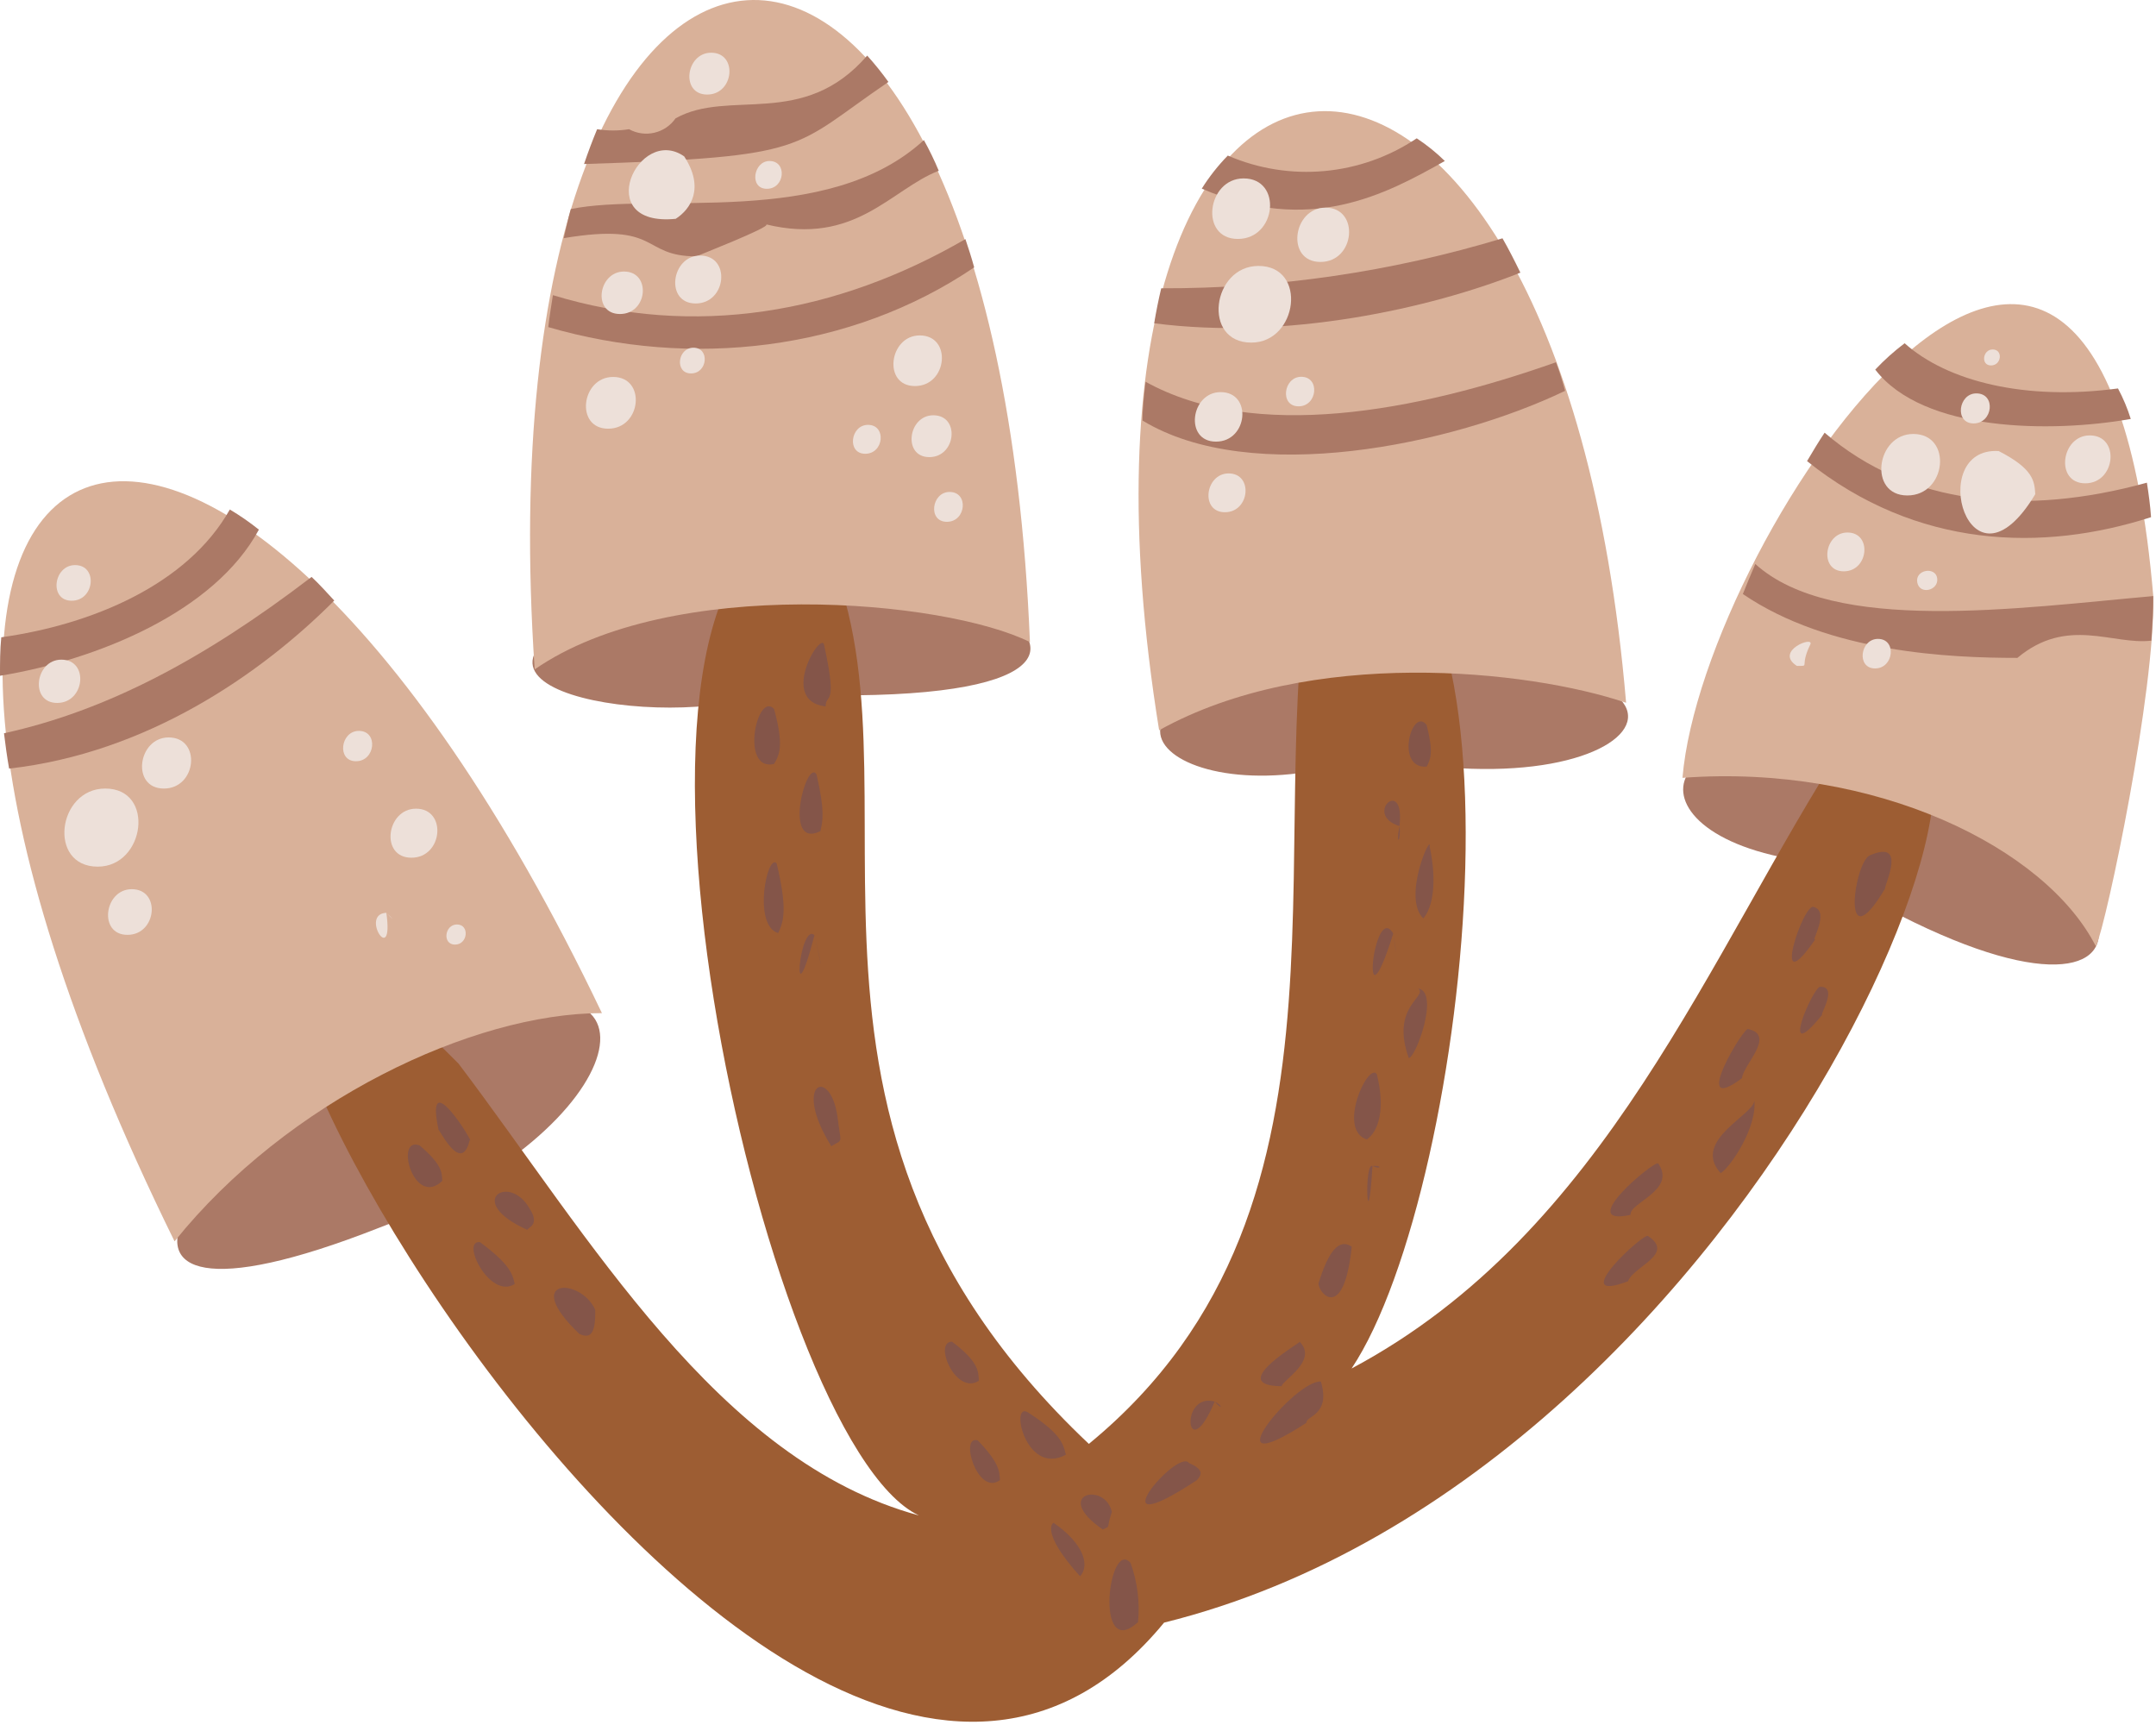 <svg height="108" viewBox="0 0 135 108" width="135" xmlns="http://www.w3.org/2000/svg"><g fill="none"><path d="m23.71 76.88c-21.89 8.6-12-6.7 4.8-12.64 13.82-5.89 11.57 6.5-4.8 12.64z" fill="#ab7966"/><path d="m47.92 43.41c-6.11 2.42-23.11-.27-9.32-5.84 17.48-7.47 43.24 7.48 9.32 5.84z" fill="#ab7966"/><path d="m113.1 53.93c-12.5-1.69-9-10.92 4.77-5.42 19.27 6.07 18.26 20.06-4.77 5.42z" fill="#ab7966"/><path d="m85.8 47.33c-12.46 4.39-21.19-4.24-1.8-5.76 26.83-1.95 20.29 9.69 1.8 5.76z" fill="#ab7966"/><path d="m115.63 46.33c-8.67 13.39-15 30.82-31 39.35 7.55-11.33 12.1-54.63-2-52.83-4.35 18.06 4 42.4-14.45 57.55-22.65-21.4-8.68-43.25-17.4-57.9-15.34 1.7-3.14 57.74 6.76 62.38-12.61-3.42-20.62-17.45-28.83-28.29-32.87-33.13 18.36 66.38 44.18 35 38.11-9.45 58.76-64.59 42.74-55.26z" fill="#9d5d33"/><path d="m37.69 63.43c-8.09 0-19.71 5.51-26.76 14.29-26.88-54.63 2.07-65.98 26.76-14.29z" fill="#d9b199"/><path d="m64.49 40.2c-5.35-2.66-22.49-4.2-31.01 1.71-3.68-54.32 28.77-56.83 31.01-1.71z" fill="#d9b199"/><path d="m101.82 44c-6.15-2.08-19.82-3.52-29.24 1.72-8.16-50.4 24.96-52.36 29.24-1.72z" fill="#d9b199"/><path d="m134.83 37.32c.13 5.89-2.9 20.37-3.59 21.94-3.14-6.19-13.83-11.46-25.89-10.56 1.28-15.29 26.05-51.5 29.48-11.38z" fill="#d9b199"/><path d="m133.42 26.23c-5 .88-13 .82-16-3.09.566-.6 1.182-1.152 1.84-1.65 2.68 2.4 7.58 3.61 13.36 2.83.326.61.594 1.25.8 1.91z" fill="#ab7966"/><path d="m134.69 32.38c-6.78 2.18-14.66 2-21.54-3.51.36-.61.72-1.21 1.1-1.78 5.3 4.57 12.52 5.24 20.18 3.13.11.7.21 1.42.26 2.16z" fill="#ab7966"/><path d="m90.47 10.08c-3.73 2.1-8.46 4.65-15.22 1.73.468-.746 1.015-1.44 1.63-2.07 3.87 1.675 8.327 1.268 11.83-1.08.631.416 1.22.891 1.76 1.42z" fill="#ab7966"/><path d="m98 24.47c-7.1 3.41-19.65 6-26.46 1.86 0-.8.1-1.63.19-2.43 6.8 3.77 16.91 1.89 25.7-1.22.22.59.41 1.2.57 1.79z" fill="#ab7966"/><path d="m16.21 33.16c-2.77 5.14-10.08 8.14-16.21 9.15 0-.82 0-1.63.08-2.41 5.61-.78 11.65-3.27 14.31-8 .636.377 1.244.798 1.82 1.26z" fill="#ab7966"/><path d="m61 16.74c-7.76 5.26-17.75 6.34-26.67 3.74.08-.68.19-1.36.29-2 8.88 2.7 17.78 1.16 25.83-3.51.19.56.38 1.15.55 1.77z" fill="#ab7966"/><path d="m95.2 17.07c-5.66 2.26-14.68 4.24-22.93 3.17.12-.73.27-1.47.44-2.19 7.239.022 14.441-1.033 21.37-3.13.4.7.76 1.41 1.12 2.15z" fill="#ab7966"/><path d="m58.78 10.69c-3 1.17-5.22 4.71-10.8 3.36.34.15-4.42 2-4.37 2-3.52 0-2.2-2.16-8.31-1.14.15-.62.27-1.23.44-1.82 5.26-1.09 16.07 1.24 22.11-4.32.346.622.656 1.263.93 1.92z" fill="#ab7966"/><path d="m55.63 5.13c-6.14 4.18-4.71 4.68-19.06 5.14.25-.74.53-1.48.82-2.18.663.105 1.337.105 2 0 1.001.553 2.258.259 2.91-.68 3.36-1.88 8 .7 12-3.93.473.525.917 1.076 1.33 1.65z" fill="#ab7966"/><path d="m20.93 37.6c-4.64 4.65-11.76 9.55-20.36 10.52-.13-.74-.23-1.47-.32-2.21 6.36-1.4 12.45-4.58 19.26-9.79.49.46.95.97 1.42 1.48z" fill="#ab7966"/><path d="m134.83 37.32c0 .91-.06 1.86-.12 2.79-2.42.29-5.26-1.54-8.39 1.08-4.16 0-11.79-.31-17.19-4 .25-.62.51-1.25.78-1.88 4.87 4.42 16.46 2.76 24.92 2.01z" fill="#ab7966"/><path d="m42.84 9.79c-2.87-2-5.85 4.44-.53 3.91.95-.61 1.82-1.94.53-3.91z" fill="#ede0d9"/><path d="m39.07 17c-1.62 0-2 2.66-.25 2.66s1.97-2.66.25-2.66z" fill="#ede0d9"/><path d="m43.84 16c-1.82 0-2.22 3-.28 3s2.22-3 .28-3z" fill="#ede0d9"/><path d="m38.39 23.6c-2 0-2.4 3.24-.31 3.24s2.4-3.24.31-3.24z" fill="#ede0d9"/><path d="m6.59 49.37c-3 0-3.62 4.89-.47 4.89 2.97 0 3.62-4.89.47-4.89z" fill="#ede0d9"/><path d="m8.25 55.67c-1.73 0-2.11 2.86-.27 2.86s2.11-2.86.27-2.86z" fill="#ede0d9"/><path d="m10.56 46.17c-1.94 0-2.37 3.2-.3 3.2s2.36-3.2.3-3.2z" fill="#ede0d9"/><path d="m3.84 41.3c-1.64 0-2 2.71-.26 2.71s2.01-2.71.26-2.71z" fill="#ede0d9"/><path d="m4.7 35.38c-1.35 0-1.65 2.23-.21 2.23s1.65-2.23.21-2.23z" fill="#ede0d9"/><path d="m78.8 16.65c-2.91 0-3.55 4.8-.45 4.8 2.91 0 3.54-4.8.45-4.8z" fill="#ede0d9"/><path d="m76.43 24.55c-1.88 0-2.29 3.1-.29 3.1s2.29-3.1.29-3.1z" fill="#ede0d9"/><path d="m76.93 29.64c-1.47 0-1.79 2.43-.23 2.43s1.79-2.43.23-2.43z" fill="#ede0d9"/><path d="m81.48 23.59c-1.12 0-1.36 1.85-.17 1.85s1.36-1.85.17-1.85z" fill="#ede0d9"/><path d="m83 13c-2.06 0-2.51 3.4-.32 3.4s2.47-3.4.32-3.4z" fill="#ede0d9"/><path d="m77.87 11.17c-2.29 0-2.79 3.79-.36 3.79s2.8-3.79.36-3.79z" fill="#ede0d9"/><path d="m43.42 21.77c-1 0-1.19 1.61-.15 1.61s1.19-1.61.15-1.61z" fill="#ede0d9"/><path d="m48.18 10.08c-1 0-1.29 1.74-.16 1.74s1.29-1.74.16-1.74z" fill="#ede0d9"/><path d="m44.53 3.3c-1.59 0-1.94 2.62-.25 2.62s1.93-2.62.25-2.62z" fill="#ede0d9"/><path d="m119.8 27.17c-2.33 0-2.84 3.85-.37 3.85s2.84-3.85.37-3.85z" fill="#ede0d9"/><path d="m123.75 24.63c-1.13 0-1.38 1.88-.17 1.88s1.42-1.88.17-1.88z" fill="#ede0d9"/><path d="m124.77 21.88c-.62 0-.76 1-.1 1s.77-1 .1-1z" fill="#ede0d9"/><path d="m125.15 28.24c-4.62-.28-1.86 9.62 2.29 2.7-.05-.81-.1-1.58-2.29-2.7z" fill="#ede0d9"/><path d="m115.68 33.34c-1.47 0-1.79 2.43-.23 2.43s1.79-2.43.23-2.43z" fill="#ede0d9"/><path d="m120.05 36.46c.15.81 1.35.51 1.25-.25s-1.39-.55-1.25.25z" fill="#ede0d9"/><path d="m113.35 40.36c.3-.59-2.29.39-.84 1.33.87 0 .14.1.84-1.33z" fill="#ede0d9"/><path d="m117.59 40c-1.12 0-1.36 1.85-.18 1.85s1.37-1.85.18-1.85z" fill="#ede0d9"/><path d="m130.85 27.26c-1.8 0-2.19 3-.28 3s2.2-3 .28-3z" fill="#ede0d9"/><path d="m57.59 21c-1.92 0-2.34 3.17-.3 3.17s2.34-3.17.3-3.17z" fill="#ede0d9"/><path d="m58.44 26c-1.59 0-1.93 2.62-.25 2.62s1.94-2.62.25-2.62z" fill="#ede0d9"/><path d="m54.35 26.6c-1.1 0-1.34 1.81-.17 1.81s1.34-1.81.17-1.81z" fill="#ede0d9"/><path d="m59.46 30.8c-1.13 0-1.38 1.87-.17 1.87s1.38-1.87.17-1.87z" fill="#ede0d9"/><path d="m26.05 50.63c-1.86 0-2.27 3.07-.29 3.07s2.24-3.07.29-3.07z" fill="#ede0d9"/><path d="m24.19 57.15c.62.64.36.31 0 0-1.69.07.5 3.48 0 0z" fill="#ede0d9"/><path d="m28.61 57.88c-.77 0-.93 1.26-.12 1.26s.93-1.26.12-1.26z" fill="#ede0d9"/><path d="m22.47 45.76c-1.15 0-1.4 1.9-.18 1.9s1.41-1.9.18-1.9z" fill="#ede0d9"/><g fill="#845549"><path d="m29.41 71.38c.42.45-2.87-5-1.95-.64.1.03 1.44 2.81 1.95.64z"/><path d="m33.15 75.65c-1.28-2.24-4.1-.42-.13 1.35.05-.17.82-.3.13-1.35z"/><path d="m26.27 71.71c-1.58-.59-.37 3.93 1.42 2.23-.01-.55-.04-1.06-1.42-2.23z"/><path d="m30.06 77.77c-1.25-.16.61 3.62 2.17 2.62-.14-.65-.32-1.24-2.17-2.62z"/><path d="m37.27 82c-.93-2.05-4.67-2-1 1.51.6.28 1.04.17 1-1.51z"/><path d="m51.61 40.42c-.11-1.1-2.93 3.47.09 3.81-.01-.85.78.14-.09-3.81z"/><path d="m51.13 48.49c-.61-1.07-2.17 4.72.24 3.55.16-.69.28-1.29-.24-3.55z"/><path d="m48.47 44.39c-1.07-1.16-2.15 3.94 0 3.44.36-.61.61-1.19 0-3.44z"/><path d="m48.63 54.05c-.6-.64-1.51 3.9.1 4.37.35-.77.58-1.51-.1-4.37z"/><path d="m51 58.55c.46 1.94.63 2.94 0 0-.94-.87-1.52 5.84 0 0z"/><path d="m52.44 69.91c-.45-3.17-2.87-2.14-.39 1.85.78-.46.6-.07.39-1.85z"/><path d="m64.43 88.47c-1.25-.92-.26 4 2.31 2.61-.16-.7-.34-1.33-2.31-2.61z"/><path d="m69.62 94.66c-.43-1.93-3.78-1.12-.57 1.1.55-.27.18.04.57-1.1z"/><path d="m70.79 97.85c-1.38-1.57-2.29 6.23.47 3.71.121-1.256-.04-2.524-.47-3.71z"/><path d="m66 95.36c0-.11-1 .42 1.63 3.33.63-.69.22-2.04-1.63-3.33z"/><path d="m59.61 84c-1.19 0 .23 3.38 1.68 2.45-.01-.63-.07-1.24-1.68-2.45z"/><path d="m61.22 90.18c-1.17-.35 0 3.52 1.39 2.49-.02-.58-.06-1.11-1.39-2.49z"/><path d="m89.33 45.39c-.92-1.19-2 2.75 0 2.61.25-.46.44-.9 0-2.61z"/><path d="m89.52 53c.13-.92-1.74 3.17-.4 4.5.58-.65.88-2.24.4-4.5z"/><path d="m87.63 51.72c.12.9-.26 1.36 0 0 .37-3.18-2.31-.72 0 0z"/><path d="m88.81 61.89c.6.52-1.76 1.11-.6 4.35.43.01 1.95-4.11.6-4.35z"/><path d="m87.24 58.45c.31 1.87.16 1.21 0 0-1.24-2.14-2.13 6.79 0 0z"/><path d="m85.94 73c.62-.07.55.26 0 0s-.31 5.07 0 0z"/><path d="m86.21 67.25c-.53-.78-2.51 3.47-.63 4.09.74-.49 1.18-1.91.63-4.09z"/><path d="m82.71 86.5c-1.57-.17-7.18 6.65-.91 2.58-.04-.44 1.54-.46.91-2.58z"/><path d="m81.37 84c.5-.18-4.79 2.76-1.12 2.79.06-.38 2.31-1.62 1.12-2.79z"/><path d="m74.45 91.6c-.69-1-6.07 5.38.48 1.08.31-.32.48-.68-.48-1.08z"/><path d="m76.06 87.75c.52.27.48.57 0 0-2.24-.62-1.79 4.25 0 0z"/><path d="m84.64 78.05c-.8-.55-1.47.31-2.08 2.3 0 .65 1.59 2.43 2.08-2.3z"/><path d="m117.11 53.54c-1 .32-1.91 6.85.92 2.1-.03-.25 1.4-3.09-.92-2.1z"/><path d="m114 61.78c-.41-.18-2.74 5.26.11 1.74-.24.16 1.01-1.74-.11-1.74z"/><path d="m113.58 56.79c-.63-.4-2.82 6.24.1 2-.36.29.93-1.71-.1-2z"/><path d="m109.84 68.82c.24.88-4 2.53-2.1 4.63.61-.36 2.34-2.93 2.1-4.63z"/><path d="m109.47 64.43c-.19-.3-3.75 5.59-.39 3.07.05-.81 2.14-2.68.39-3.07z"/><path d="m103.2 77.39c-.17-.32-5.23 4.33-1.26 2.83.34-.94 2.96-1.69 1.26-2.83z"/><path d="m103.83 72.84c-.24-.2-5.28 4-1.73 3.22-.1-.76 2.9-1.53 1.73-3.22z"/></g></g></svg>